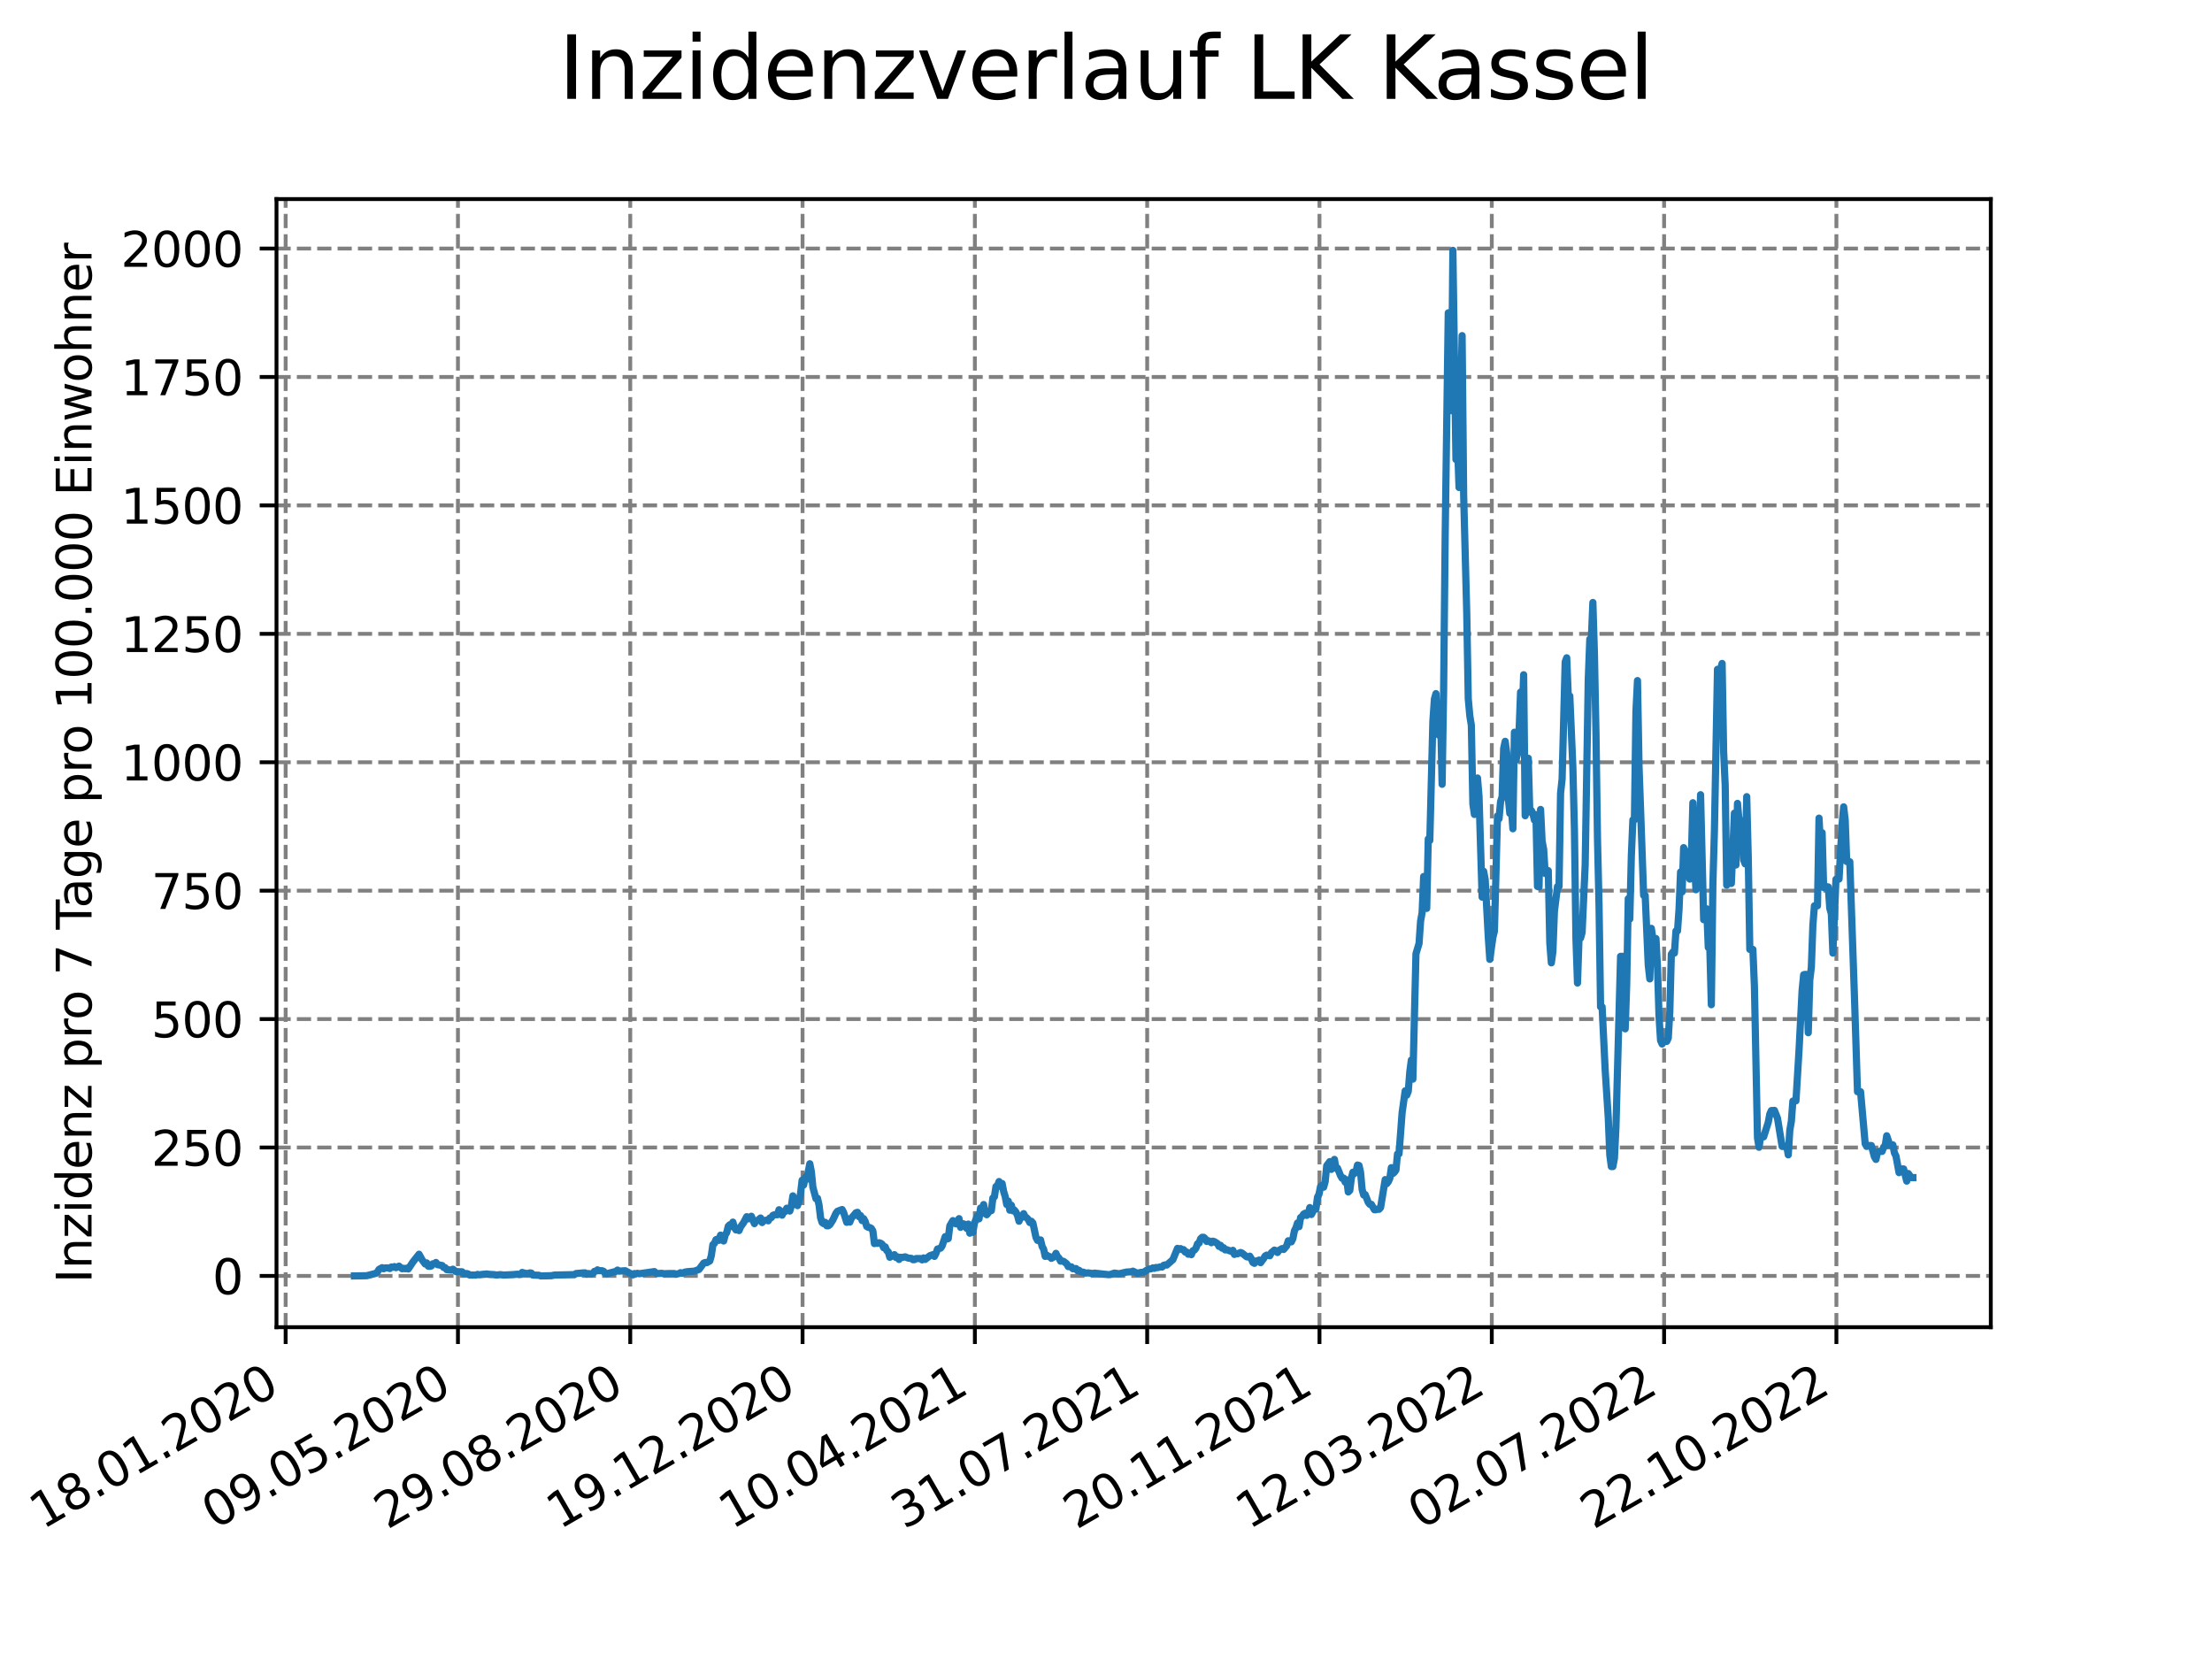 <?xml version="1.0" encoding="utf-8" standalone="no"?>
<!DOCTYPE svg PUBLIC "-//W3C//DTD SVG 1.1//EN"
  "http://www.w3.org/Graphics/SVG/1.1/DTD/svg11.dtd">
<svg xmlns:xlink="http://www.w3.org/1999/xlink" width="460.8pt" height="345.6pt" viewBox="0 0 460.8 345.6" xmlns="http://www.w3.org/2000/svg" version="1.1">
 <defs>
  <style type="text/css">*{stroke-linejoin: round; stroke-linecap: butt}</style>
 </defs>
 <g id="figure_1">
  <g id="patch_1">
   <path d="M 0 345.6 
L 460.8 345.6 
L 460.8 0 
L 0 0 
z
" style="fill: #ffffff"/>
  </g>
  <g id="axes_1">
   <g id="patch_2">
    <path d="M 57.6 276.48 
L 414.72 276.48 
L 414.72 41.472 
L 57.6 41.472 
z
" style="fill: #ffffff"/>
   </g>
   <g id="matplotlib.axis_1">
    <g id="xtick_1">
     <g id="line2d_1">
      <path d="M 59.504 276.48 
L 59.504 41.472 
" clip-path="url(#p11d61e1d5b)" style="fill: none; stroke-dasharray: 2.96,1.28; stroke-dashoffset: 0; stroke: #808080; stroke-width: 0.8"/>
     </g>
     <g id="line2d_2">
      <defs>
       <path id="m37210b10be" d="M 0 0 
L 0 3.5 
" style="stroke: #000000; stroke-width: 0.8"/>
      </defs>
      <g>
       <use xlink:href="#m37210b10be" x="59.504" y="276.48" style="stroke: #000000; stroke-width: 0.8"/>
      </g>
     </g>
     <g id="text_1">
      <!-- 18.01.2020 -->
      <g transform="translate(8.879 318.689) rotate(-30) scale(0.1 -0.1)">
       <defs>
        <path id="DejaVuSans-31" d="M 794 531 
L 1825 531 
L 1825 4091 
L 703 3866 
L 703 4441 
L 1819 4666 
L 2450 4666 
L 2450 531 
L 3481 531 
L 3481 0 
L 794 0 
L 794 531 
z
" transform="scale(0.016)"/>
        <path id="DejaVuSans-38" d="M 2034 2216 
Q 1584 2216 1326 1975 
Q 1069 1734 1069 1313 
Q 1069 891 1326 650 
Q 1584 409 2034 409 
Q 2484 409 2743 651 
Q 3003 894 3003 1313 
Q 3003 1734 2745 1975 
Q 2488 2216 2034 2216 
z
M 1403 2484 
Q 997 2584 770 2862 
Q 544 3141 544 3541 
Q 544 4100 942 4425 
Q 1341 4750 2034 4750 
Q 2731 4750 3128 4425 
Q 3525 4100 3525 3541 
Q 3525 3141 3298 2862 
Q 3072 2584 2669 2484 
Q 3125 2378 3379 2068 
Q 3634 1759 3634 1313 
Q 3634 634 3220 271 
Q 2806 -91 2034 -91 
Q 1263 -91 848 271 
Q 434 634 434 1313 
Q 434 1759 690 2068 
Q 947 2378 1403 2484 
z
M 1172 3481 
Q 1172 3119 1398 2916 
Q 1625 2713 2034 2713 
Q 2441 2713 2670 2916 
Q 2900 3119 2900 3481 
Q 2900 3844 2670 4047 
Q 2441 4250 2034 4250 
Q 1625 4250 1398 4047 
Q 1172 3844 1172 3481 
z
" transform="scale(0.016)"/>
        <path id="DejaVuSans-2e" d="M 684 794 
L 1344 794 
L 1344 0 
L 684 0 
L 684 794 
z
" transform="scale(0.016)"/>
        <path id="DejaVuSans-30" d="M 2034 4250 
Q 1547 4250 1301 3770 
Q 1056 3291 1056 2328 
Q 1056 1369 1301 889 
Q 1547 409 2034 409 
Q 2525 409 2770 889 
Q 3016 1369 3016 2328 
Q 3016 3291 2770 3770 
Q 2525 4250 2034 4250 
z
M 2034 4750 
Q 2819 4750 3233 4129 
Q 3647 3509 3647 2328 
Q 3647 1150 3233 529 
Q 2819 -91 2034 -91 
Q 1250 -91 836 529 
Q 422 1150 422 2328 
Q 422 3509 836 4129 
Q 1250 4750 2034 4750 
z
" transform="scale(0.016)"/>
        <path id="DejaVuSans-32" d="M 1228 531 
L 3431 531 
L 3431 0 
L 469 0 
L 469 531 
Q 828 903 1448 1529 
Q 2069 2156 2228 2338 
Q 2531 2678 2651 2914 
Q 2772 3150 2772 3378 
Q 2772 3750 2511 3984 
Q 2250 4219 1831 4219 
Q 1534 4219 1204 4116 
Q 875 4013 500 3803 
L 500 4441 
Q 881 4594 1212 4672 
Q 1544 4750 1819 4750 
Q 2544 4750 2975 4387 
Q 3406 4025 3406 3419 
Q 3406 3131 3298 2873 
Q 3191 2616 2906 2266 
Q 2828 2175 2409 1742 
Q 1991 1309 1228 531 
z
" transform="scale(0.016)"/>
       </defs>
       <use xlink:href="#DejaVuSans-31"/>
       <use xlink:href="#DejaVuSans-38" x="63.623"/>
       <use xlink:href="#DejaVuSans-2e" x="127.246"/>
       <use xlink:href="#DejaVuSans-30" x="159.033"/>
       <use xlink:href="#DejaVuSans-31" x="222.656"/>
       <use xlink:href="#DejaVuSans-2e" x="286.279"/>
       <use xlink:href="#DejaVuSans-32" x="318.066"/>
       <use xlink:href="#DejaVuSans-30" x="381.689"/>
       <use xlink:href="#DejaVuSans-32" x="445.312"/>
       <use xlink:href="#DejaVuSans-30" x="508.936"/>
      </g>
     </g>
    </g>
    <g id="xtick_2">
     <g id="line2d_3">
      <path d="M 95.399 276.48 
L 95.399 41.472 
" clip-path="url(#p11d61e1d5b)" style="fill: none; stroke-dasharray: 2.96,1.28; stroke-dashoffset: 0; stroke: #808080; stroke-width: 0.8"/>
     </g>
     <g id="line2d_4">
      <g>
       <use xlink:href="#m37210b10be" x="95.399" y="276.48" style="stroke: #000000; stroke-width: 0.8"/>
      </g>
     </g>
     <g id="text_2">
      <!-- 09.05.2020 -->
      <g transform="translate(44.774 318.689) rotate(-30) scale(0.1 -0.1)">
       <defs>
        <path id="DejaVuSans-39" d="M 703 97 
L 703 672 
Q 941 559 1184 500 
Q 1428 441 1663 441 
Q 2288 441 2617 861 
Q 2947 1281 2994 2138 
Q 2813 1869 2534 1725 
Q 2256 1581 1919 1581 
Q 1219 1581 811 2004 
Q 403 2428 403 3163 
Q 403 3881 828 4315 
Q 1253 4750 1959 4750 
Q 2769 4750 3195 4129 
Q 3622 3509 3622 2328 
Q 3622 1225 3098 567 
Q 2575 -91 1691 -91 
Q 1453 -91 1209 -44 
Q 966 3 703 97 
z
M 1959 2075 
Q 2384 2075 2632 2365 
Q 2881 2656 2881 3163 
Q 2881 3666 2632 3958 
Q 2384 4250 1959 4250 
Q 1534 4250 1286 3958 
Q 1038 3666 1038 3163 
Q 1038 2656 1286 2365 
Q 1534 2075 1959 2075 
z
" transform="scale(0.016)"/>
        <path id="DejaVuSans-35" d="M 691 4666 
L 3169 4666 
L 3169 4134 
L 1269 4134 
L 1269 2991 
Q 1406 3038 1543 3061 
Q 1681 3084 1819 3084 
Q 2600 3084 3056 2656 
Q 3513 2228 3513 1497 
Q 3513 744 3044 326 
Q 2575 -91 1722 -91 
Q 1428 -91 1123 -41 
Q 819 9 494 109 
L 494 744 
Q 775 591 1075 516 
Q 1375 441 1709 441 
Q 2250 441 2565 725 
Q 2881 1009 2881 1497 
Q 2881 1984 2565 2268 
Q 2250 2553 1709 2553 
Q 1456 2553 1204 2497 
Q 953 2441 691 2322 
L 691 4666 
z
" transform="scale(0.016)"/>
       </defs>
       <use xlink:href="#DejaVuSans-30"/>
       <use xlink:href="#DejaVuSans-39" x="63.623"/>
       <use xlink:href="#DejaVuSans-2e" x="127.246"/>
       <use xlink:href="#DejaVuSans-30" x="159.033"/>
       <use xlink:href="#DejaVuSans-35" x="222.656"/>
       <use xlink:href="#DejaVuSans-2e" x="286.279"/>
       <use xlink:href="#DejaVuSans-32" x="318.066"/>
       <use xlink:href="#DejaVuSans-30" x="381.689"/>
       <use xlink:href="#DejaVuSans-32" x="445.312"/>
       <use xlink:href="#DejaVuSans-30" x="508.936"/>
      </g>
     </g>
    </g>
    <g id="xtick_3">
     <g id="line2d_5">
      <path d="M 131.294 276.48 
L 131.294 41.472 
" clip-path="url(#p11d61e1d5b)" style="fill: none; stroke-dasharray: 2.96,1.28; stroke-dashoffset: 0; stroke: #808080; stroke-width: 0.8"/>
     </g>
     <g id="line2d_6">
      <g>
       <use xlink:href="#m37210b10be" x="131.294" y="276.48" style="stroke: #000000; stroke-width: 0.8"/>
      </g>
     </g>
     <g id="text_3">
      <!-- 29.08.2020 -->
      <g transform="translate(80.668 318.689) rotate(-30) scale(0.1 -0.1)">
       <use xlink:href="#DejaVuSans-32"/>
       <use xlink:href="#DejaVuSans-39" x="63.623"/>
       <use xlink:href="#DejaVuSans-2e" x="127.246"/>
       <use xlink:href="#DejaVuSans-30" x="159.033"/>
       <use xlink:href="#DejaVuSans-38" x="222.656"/>
       <use xlink:href="#DejaVuSans-2e" x="286.279"/>
       <use xlink:href="#DejaVuSans-32" x="318.066"/>
       <use xlink:href="#DejaVuSans-30" x="381.689"/>
       <use xlink:href="#DejaVuSans-32" x="445.312"/>
       <use xlink:href="#DejaVuSans-30" x="508.936"/>
      </g>
     </g>
    </g>
    <g id="xtick_4">
     <g id="line2d_7">
      <path d="M 167.188 276.48 
L 167.188 41.472 
" clip-path="url(#p11d61e1d5b)" style="fill: none; stroke-dasharray: 2.96,1.28; stroke-dashoffset: 0; stroke: #808080; stroke-width: 0.8"/>
     </g>
     <g id="line2d_8">
      <g>
       <use xlink:href="#m37210b10be" x="167.188" y="276.48" style="stroke: #000000; stroke-width: 0.8"/>
      </g>
     </g>
     <g id="text_4">
      <!-- 19.12.2020 -->
      <g transform="translate(116.563 318.689) rotate(-30) scale(0.1 -0.1)">
       <use xlink:href="#DejaVuSans-31"/>
       <use xlink:href="#DejaVuSans-39" x="63.623"/>
       <use xlink:href="#DejaVuSans-2e" x="127.246"/>
       <use xlink:href="#DejaVuSans-31" x="159.033"/>
       <use xlink:href="#DejaVuSans-32" x="222.656"/>
       <use xlink:href="#DejaVuSans-2e" x="286.279"/>
       <use xlink:href="#DejaVuSans-32" x="318.066"/>
       <use xlink:href="#DejaVuSans-30" x="381.689"/>
       <use xlink:href="#DejaVuSans-32" x="445.312"/>
       <use xlink:href="#DejaVuSans-30" x="508.936"/>
      </g>
     </g>
    </g>
    <g id="xtick_5">
     <g id="line2d_9">
      <path d="M 203.083 276.48 
L 203.083 41.472 
" clip-path="url(#p11d61e1d5b)" style="fill: none; stroke-dasharray: 2.96,1.28; stroke-dashoffset: 0; stroke: #808080; stroke-width: 0.8"/>
     </g>
     <g id="line2d_10">
      <g>
       <use xlink:href="#m37210b10be" x="203.083" y="276.48" style="stroke: #000000; stroke-width: 0.8"/>
      </g>
     </g>
     <g id="text_5">
      <!-- 10.04.2021 -->
      <g transform="translate(152.458 318.689) rotate(-30) scale(0.1 -0.1)">
       <defs>
        <path id="DejaVuSans-34" d="M 2419 4116 
L 825 1625 
L 2419 1625 
L 2419 4116 
z
M 2253 4666 
L 3047 4666 
L 3047 1625 
L 3713 1625 
L 3713 1100 
L 3047 1100 
L 3047 0 
L 2419 0 
L 2419 1100 
L 313 1100 
L 313 1709 
L 2253 4666 
z
" transform="scale(0.016)"/>
       </defs>
       <use xlink:href="#DejaVuSans-31"/>
       <use xlink:href="#DejaVuSans-30" x="63.623"/>
       <use xlink:href="#DejaVuSans-2e" x="127.246"/>
       <use xlink:href="#DejaVuSans-30" x="159.033"/>
       <use xlink:href="#DejaVuSans-34" x="222.656"/>
       <use xlink:href="#DejaVuSans-2e" x="286.279"/>
       <use xlink:href="#DejaVuSans-32" x="318.066"/>
       <use xlink:href="#DejaVuSans-30" x="381.689"/>
       <use xlink:href="#DejaVuSans-32" x="445.312"/>
       <use xlink:href="#DejaVuSans-31" x="508.936"/>
      </g>
     </g>
    </g>
    <g id="xtick_6">
     <g id="line2d_11">
      <path d="M 238.978 276.48 
L 238.978 41.472 
" clip-path="url(#p11d61e1d5b)" style="fill: none; stroke-dasharray: 2.96,1.28; stroke-dashoffset: 0; stroke: #808080; stroke-width: 0.8"/>
     </g>
     <g id="line2d_12">
      <g>
       <use xlink:href="#m37210b10be" x="238.978" y="276.48" style="stroke: #000000; stroke-width: 0.8"/>
      </g>
     </g>
     <g id="text_6">
      <!-- 31.07.2021 -->
      <g transform="translate(188.352 318.689) rotate(-30) scale(0.1 -0.1)">
       <defs>
        <path id="DejaVuSans-33" d="M 2597 2516 
Q 3050 2419 3304 2112 
Q 3559 1806 3559 1356 
Q 3559 666 3084 287 
Q 2609 -91 1734 -91 
Q 1441 -91 1130 -33 
Q 819 25 488 141 
L 488 750 
Q 750 597 1062 519 
Q 1375 441 1716 441 
Q 2309 441 2620 675 
Q 2931 909 2931 1356 
Q 2931 1769 2642 2001 
Q 2353 2234 1838 2234 
L 1294 2234 
L 1294 2753 
L 1863 2753 
Q 2328 2753 2575 2939 
Q 2822 3125 2822 3475 
Q 2822 3834 2567 4026 
Q 2313 4219 1838 4219 
Q 1578 4219 1281 4162 
Q 984 4106 628 3988 
L 628 4550 
Q 988 4650 1302 4700 
Q 1616 4750 1894 4750 
Q 2613 4750 3031 4423 
Q 3450 4097 3450 3541 
Q 3450 3153 3228 2886 
Q 3006 2619 2597 2516 
z
" transform="scale(0.016)"/>
        <path id="DejaVuSans-37" d="M 525 4666 
L 3525 4666 
L 3525 4397 
L 1831 0 
L 1172 0 
L 2766 4134 
L 525 4134 
L 525 4666 
z
" transform="scale(0.016)"/>
       </defs>
       <use xlink:href="#DejaVuSans-33"/>
       <use xlink:href="#DejaVuSans-31" x="63.623"/>
       <use xlink:href="#DejaVuSans-2e" x="127.246"/>
       <use xlink:href="#DejaVuSans-30" x="159.033"/>
       <use xlink:href="#DejaVuSans-37" x="222.656"/>
       <use xlink:href="#DejaVuSans-2e" x="286.279"/>
       <use xlink:href="#DejaVuSans-32" x="318.066"/>
       <use xlink:href="#DejaVuSans-30" x="381.689"/>
       <use xlink:href="#DejaVuSans-32" x="445.312"/>
       <use xlink:href="#DejaVuSans-31" x="508.936"/>
      </g>
     </g>
    </g>
    <g id="xtick_7">
     <g id="line2d_13">
      <path d="M 274.872 276.48 
L 274.872 41.472 
" clip-path="url(#p11d61e1d5b)" style="fill: none; stroke-dasharray: 2.96,1.28; stroke-dashoffset: 0; stroke: #808080; stroke-width: 0.8"/>
     </g>
     <g id="line2d_14">
      <g>
       <use xlink:href="#m37210b10be" x="274.872" y="276.48" style="stroke: #000000; stroke-width: 0.8"/>
      </g>
     </g>
     <g id="text_7">
      <!-- 20.11.2021 -->
      <g transform="translate(224.247 318.689) rotate(-30) scale(0.1 -0.1)">
       <use xlink:href="#DejaVuSans-32"/>
       <use xlink:href="#DejaVuSans-30" x="63.623"/>
       <use xlink:href="#DejaVuSans-2e" x="127.246"/>
       <use xlink:href="#DejaVuSans-31" x="159.033"/>
       <use xlink:href="#DejaVuSans-31" x="222.656"/>
       <use xlink:href="#DejaVuSans-2e" x="286.279"/>
       <use xlink:href="#DejaVuSans-32" x="318.066"/>
       <use xlink:href="#DejaVuSans-30" x="381.689"/>
       <use xlink:href="#DejaVuSans-32" x="445.312"/>
       <use xlink:href="#DejaVuSans-31" x="508.936"/>
      </g>
     </g>
    </g>
    <g id="xtick_8">
     <g id="line2d_15">
      <path d="M 310.767 276.48 
L 310.767 41.472 
" clip-path="url(#p11d61e1d5b)" style="fill: none; stroke-dasharray: 2.96,1.28; stroke-dashoffset: 0; stroke: #808080; stroke-width: 0.8"/>
     </g>
     <g id="line2d_16">
      <g>
       <use xlink:href="#m37210b10be" x="310.767" y="276.48" style="stroke: #000000; stroke-width: 0.8"/>
      </g>
     </g>
     <g id="text_8">
      <!-- 12.03.2022 -->
      <g transform="translate(260.142 318.689) rotate(-30) scale(0.1 -0.1)">
       <use xlink:href="#DejaVuSans-31"/>
       <use xlink:href="#DejaVuSans-32" x="63.623"/>
       <use xlink:href="#DejaVuSans-2e" x="127.246"/>
       <use xlink:href="#DejaVuSans-30" x="159.033"/>
       <use xlink:href="#DejaVuSans-33" x="222.656"/>
       <use xlink:href="#DejaVuSans-2e" x="286.279"/>
       <use xlink:href="#DejaVuSans-32" x="318.066"/>
       <use xlink:href="#DejaVuSans-30" x="381.689"/>
       <use xlink:href="#DejaVuSans-32" x="445.312"/>
       <use xlink:href="#DejaVuSans-32" x="508.936"/>
      </g>
     </g>
    </g>
    <g id="xtick_9">
     <g id="line2d_17">
      <path d="M 346.662 276.48 
L 346.662 41.472 
" clip-path="url(#p11d61e1d5b)" style="fill: none; stroke-dasharray: 2.96,1.28; stroke-dashoffset: 0; stroke: #808080; stroke-width: 0.8"/>
     </g>
     <g id="line2d_18">
      <g>
       <use xlink:href="#m37210b10be" x="346.662" y="276.48" style="stroke: #000000; stroke-width: 0.8"/>
      </g>
     </g>
     <g id="text_9">
      <!-- 02.07.2022 -->
      <g transform="translate(296.036 318.689) rotate(-30) scale(0.1 -0.1)">
       <use xlink:href="#DejaVuSans-30"/>
       <use xlink:href="#DejaVuSans-32" x="63.623"/>
       <use xlink:href="#DejaVuSans-2e" x="127.246"/>
       <use xlink:href="#DejaVuSans-30" x="159.033"/>
       <use xlink:href="#DejaVuSans-37" x="222.656"/>
       <use xlink:href="#DejaVuSans-2e" x="286.279"/>
       <use xlink:href="#DejaVuSans-32" x="318.066"/>
       <use xlink:href="#DejaVuSans-30" x="381.689"/>
       <use xlink:href="#DejaVuSans-32" x="445.312"/>
       <use xlink:href="#DejaVuSans-32" x="508.936"/>
      </g>
     </g>
    </g>
    <g id="xtick_10">
     <g id="line2d_19">
      <path d="M 382.556 276.48 
L 382.556 41.472 
" clip-path="url(#p11d61e1d5b)" style="fill: none; stroke-dasharray: 2.96,1.28; stroke-dashoffset: 0; stroke: #808080; stroke-width: 0.8"/>
     </g>
     <g id="line2d_20">
      <g>
       <use xlink:href="#m37210b10be" x="382.556" y="276.48" style="stroke: #000000; stroke-width: 0.8"/>
      </g>
     </g>
     <g id="text_10">
      <!-- 22.10.2022 -->
      <g transform="translate(331.931 318.689) rotate(-30) scale(0.1 -0.1)">
       <use xlink:href="#DejaVuSans-32"/>
       <use xlink:href="#DejaVuSans-32" x="63.623"/>
       <use xlink:href="#DejaVuSans-2e" x="127.246"/>
       <use xlink:href="#DejaVuSans-31" x="159.033"/>
       <use xlink:href="#DejaVuSans-30" x="222.656"/>
       <use xlink:href="#DejaVuSans-2e" x="286.279"/>
       <use xlink:href="#DejaVuSans-32" x="318.066"/>
       <use xlink:href="#DejaVuSans-30" x="381.689"/>
       <use xlink:href="#DejaVuSans-32" x="445.312"/>
       <use xlink:href="#DejaVuSans-32" x="508.936"/>
      </g>
     </g>
    </g>
   </g>
   <g id="matplotlib.axis_2">
    <g id="ytick_1">
     <g id="line2d_21">
      <path d="M 57.6 265.798 
L 414.72 265.798 
" clip-path="url(#p11d61e1d5b)" style="fill: none; stroke-dasharray: 2.96,1.28; stroke-dashoffset: 0; stroke: #808080; stroke-width: 0.8"/>
     </g>
     <g id="line2d_22">
      <defs>
       <path id="m86f65c82ae" d="M 0 0 
L -3.5 0 
" style="stroke: #000000; stroke-width: 0.8"/>
      </defs>
      <g>
       <use xlink:href="#m86f65c82ae" x="57.6" y="265.798" style="stroke: #000000; stroke-width: 0.8"/>
      </g>
     </g>
     <g id="text_11">
      <!-- 0 -->
      <g transform="translate(44.237 269.597) scale(0.1 -0.1)">
       <use xlink:href="#DejaVuSans-30"/>
      </g>
     </g>
    </g>
    <g id="ytick_2">
     <g id="line2d_23">
      <path d="M 57.6 239.046 
L 414.72 239.046 
" clip-path="url(#p11d61e1d5b)" style="fill: none; stroke-dasharray: 2.96,1.28; stroke-dashoffset: 0; stroke: #808080; stroke-width: 0.8"/>
     </g>
     <g id="line2d_24">
      <g>
       <use xlink:href="#m86f65c82ae" x="57.6" y="239.046" style="stroke: #000000; stroke-width: 0.8"/>
      </g>
     </g>
     <g id="text_12">
      <!-- 250 -->
      <g transform="translate(31.512 242.845) scale(0.1 -0.1)">
       <use xlink:href="#DejaVuSans-32"/>
       <use xlink:href="#DejaVuSans-35" x="63.623"/>
       <use xlink:href="#DejaVuSans-30" x="127.246"/>
      </g>
     </g>
    </g>
    <g id="ytick_3">
     <g id="line2d_25">
      <path d="M 57.6 212.293 
L 414.72 212.293 
" clip-path="url(#p11d61e1d5b)" style="fill: none; stroke-dasharray: 2.96,1.28; stroke-dashoffset: 0; stroke: #808080; stroke-width: 0.8"/>
     </g>
     <g id="line2d_26">
      <g>
       <use xlink:href="#m86f65c82ae" x="57.6" y="212.293" style="stroke: #000000; stroke-width: 0.8"/>
      </g>
     </g>
     <g id="text_13">
      <!-- 500 -->
      <g transform="translate(31.512 216.093) scale(0.1 -0.1)">
       <use xlink:href="#DejaVuSans-35"/>
       <use xlink:href="#DejaVuSans-30" x="63.623"/>
       <use xlink:href="#DejaVuSans-30" x="127.246"/>
      </g>
     </g>
    </g>
    <g id="ytick_4">
     <g id="line2d_27">
      <path d="M 57.6 185.541 
L 414.72 185.541 
" clip-path="url(#p11d61e1d5b)" style="fill: none; stroke-dasharray: 2.96,1.28; stroke-dashoffset: 0; stroke: #808080; stroke-width: 0.8"/>
     </g>
     <g id="line2d_28">
      <g>
       <use xlink:href="#m86f65c82ae" x="57.6" y="185.541" style="stroke: #000000; stroke-width: 0.8"/>
      </g>
     </g>
     <g id="text_14">
      <!-- 750 -->
      <g transform="translate(31.512 189.34) scale(0.1 -0.1)">
       <use xlink:href="#DejaVuSans-37"/>
       <use xlink:href="#DejaVuSans-35" x="63.623"/>
       <use xlink:href="#DejaVuSans-30" x="127.246"/>
      </g>
     </g>
    </g>
    <g id="ytick_5">
     <g id="line2d_29">
      <path d="M 57.6 158.789 
L 414.72 158.789 
" clip-path="url(#p11d61e1d5b)" style="fill: none; stroke-dasharray: 2.96,1.28; stroke-dashoffset: 0; stroke: #808080; stroke-width: 0.8"/>
     </g>
     <g id="line2d_30">
      <g>
       <use xlink:href="#m86f65c82ae" x="57.6" y="158.789" style="stroke: #000000; stroke-width: 0.8"/>
      </g>
     </g>
     <g id="text_15">
      <!-- 1000 -->
      <g transform="translate(25.15 162.588) scale(0.1 -0.1)">
       <use xlink:href="#DejaVuSans-31"/>
       <use xlink:href="#DejaVuSans-30" x="63.623"/>
       <use xlink:href="#DejaVuSans-30" x="127.246"/>
       <use xlink:href="#DejaVuSans-30" x="190.869"/>
      </g>
     </g>
    </g>
    <g id="ytick_6">
     <g id="line2d_31">
      <path d="M 57.6 132.037 
L 414.72 132.037 
" clip-path="url(#p11d61e1d5b)" style="fill: none; stroke-dasharray: 2.96,1.28; stroke-dashoffset: 0; stroke: #808080; stroke-width: 0.8"/>
     </g>
     <g id="line2d_32">
      <g>
       <use xlink:href="#m86f65c82ae" x="57.6" y="132.037" style="stroke: #000000; stroke-width: 0.8"/>
      </g>
     </g>
     <g id="text_16">
      <!-- 1250 -->
      <g transform="translate(25.15 135.836) scale(0.1 -0.1)">
       <use xlink:href="#DejaVuSans-31"/>
       <use xlink:href="#DejaVuSans-32" x="63.623"/>
       <use xlink:href="#DejaVuSans-35" x="127.246"/>
       <use xlink:href="#DejaVuSans-30" x="190.869"/>
      </g>
     </g>
    </g>
    <g id="ytick_7">
     <g id="line2d_33">
      <path d="M 57.6 105.284 
L 414.72 105.284 
" clip-path="url(#p11d61e1d5b)" style="fill: none; stroke-dasharray: 2.96,1.28; stroke-dashoffset: 0; stroke: #808080; stroke-width: 0.8"/>
     </g>
     <g id="line2d_34">
      <g>
       <use xlink:href="#m86f65c82ae" x="57.6" y="105.284" style="stroke: #000000; stroke-width: 0.8"/>
      </g>
     </g>
     <g id="text_17">
      <!-- 1500 -->
      <g transform="translate(25.15 109.084) scale(0.1 -0.1)">
       <use xlink:href="#DejaVuSans-31"/>
       <use xlink:href="#DejaVuSans-35" x="63.623"/>
       <use xlink:href="#DejaVuSans-30" x="127.246"/>
       <use xlink:href="#DejaVuSans-30" x="190.869"/>
      </g>
     </g>
    </g>
    <g id="ytick_8">
     <g id="line2d_35">
      <path d="M 57.6 78.532 
L 414.72 78.532 
" clip-path="url(#p11d61e1d5b)" style="fill: none; stroke-dasharray: 2.96,1.28; stroke-dashoffset: 0; stroke: #808080; stroke-width: 0.8"/>
     </g>
     <g id="line2d_36">
      <g>
       <use xlink:href="#m86f65c82ae" x="57.6" y="78.532" style="stroke: #000000; stroke-width: 0.8"/>
      </g>
     </g>
     <g id="text_18">
      <!-- 1750 -->
      <g transform="translate(25.15 82.331) scale(0.1 -0.1)">
       <use xlink:href="#DejaVuSans-31"/>
       <use xlink:href="#DejaVuSans-37" x="63.623"/>
       <use xlink:href="#DejaVuSans-35" x="127.246"/>
       <use xlink:href="#DejaVuSans-30" x="190.869"/>
      </g>
     </g>
    </g>
    <g id="ytick_9">
     <g id="line2d_37">
      <path d="M 57.6 51.78 
L 414.72 51.78 
" clip-path="url(#p11d61e1d5b)" style="fill: none; stroke-dasharray: 2.96,1.28; stroke-dashoffset: 0; stroke: #808080; stroke-width: 0.8"/>
     </g>
     <g id="line2d_38">
      <g>
       <use xlink:href="#m86f65c82ae" x="57.6" y="51.78" style="stroke: #000000; stroke-width: 0.8"/>
      </g>
     </g>
     <g id="text_19">
      <!-- 2000 -->
      <g transform="translate(25.15 55.579) scale(0.1 -0.1)">
       <use xlink:href="#DejaVuSans-32"/>
       <use xlink:href="#DejaVuSans-30" x="63.623"/>
       <use xlink:href="#DejaVuSans-30" x="127.246"/>
       <use xlink:href="#DejaVuSans-30" x="190.869"/>
      </g>
     </g>
    </g>
    <g id="text_20">
     <!-- Inzidenz pro 7 Tage pro 100.000 Einwohner -->
     <g transform="translate(19.07 267.301) rotate(-90) scale(0.1 -0.1)">
      <defs>
       <path id="DejaVuSans-49" d="M 628 4666 
L 1259 4666 
L 1259 0 
L 628 0 
L 628 4666 
z
" transform="scale(0.016)"/>
       <path id="DejaVuSans-6e" d="M 3513 2113 
L 3513 0 
L 2938 0 
L 2938 2094 
Q 2938 2591 2744 2837 
Q 2550 3084 2163 3084 
Q 1697 3084 1428 2787 
Q 1159 2491 1159 1978 
L 1159 0 
L 581 0 
L 581 3500 
L 1159 3500 
L 1159 2956 
Q 1366 3272 1645 3428 
Q 1925 3584 2291 3584 
Q 2894 3584 3203 3211 
Q 3513 2838 3513 2113 
z
" transform="scale(0.016)"/>
       <path id="DejaVuSans-7a" d="M 353 3500 
L 3084 3500 
L 3084 2975 
L 922 459 
L 3084 459 
L 3084 0 
L 275 0 
L 275 525 
L 2438 3041 
L 353 3041 
L 353 3500 
z
" transform="scale(0.016)"/>
       <path id="DejaVuSans-69" d="M 603 3500 
L 1178 3500 
L 1178 0 
L 603 0 
L 603 3500 
z
M 603 4863 
L 1178 4863 
L 1178 4134 
L 603 4134 
L 603 4863 
z
" transform="scale(0.016)"/>
       <path id="DejaVuSans-64" d="M 2906 2969 
L 2906 4863 
L 3481 4863 
L 3481 0 
L 2906 0 
L 2906 525 
Q 2725 213 2448 61 
Q 2172 -91 1784 -91 
Q 1150 -91 751 415 
Q 353 922 353 1747 
Q 353 2572 751 3078 
Q 1150 3584 1784 3584 
Q 2172 3584 2448 3432 
Q 2725 3281 2906 2969 
z
M 947 1747 
Q 947 1113 1208 752 
Q 1469 391 1925 391 
Q 2381 391 2643 752 
Q 2906 1113 2906 1747 
Q 2906 2381 2643 2742 
Q 2381 3103 1925 3103 
Q 1469 3103 1208 2742 
Q 947 2381 947 1747 
z
" transform="scale(0.016)"/>
       <path id="DejaVuSans-65" d="M 3597 1894 
L 3597 1613 
L 953 1613 
Q 991 1019 1311 708 
Q 1631 397 2203 397 
Q 2534 397 2845 478 
Q 3156 559 3463 722 
L 3463 178 
Q 3153 47 2828 -22 
Q 2503 -91 2169 -91 
Q 1331 -91 842 396 
Q 353 884 353 1716 
Q 353 2575 817 3079 
Q 1281 3584 2069 3584 
Q 2775 3584 3186 3129 
Q 3597 2675 3597 1894 
z
M 3022 2063 
Q 3016 2534 2758 2815 
Q 2500 3097 2075 3097 
Q 1594 3097 1305 2825 
Q 1016 2553 972 2059 
L 3022 2063 
z
" transform="scale(0.016)"/>
       <path id="DejaVuSans-20" transform="scale(0.016)"/>
       <path id="DejaVuSans-70" d="M 1159 525 
L 1159 -1331 
L 581 -1331 
L 581 3500 
L 1159 3500 
L 1159 2969 
Q 1341 3281 1617 3432 
Q 1894 3584 2278 3584 
Q 2916 3584 3314 3078 
Q 3713 2572 3713 1747 
Q 3713 922 3314 415 
Q 2916 -91 2278 -91 
Q 1894 -91 1617 61 
Q 1341 213 1159 525 
z
M 3116 1747 
Q 3116 2381 2855 2742 
Q 2594 3103 2138 3103 
Q 1681 3103 1420 2742 
Q 1159 2381 1159 1747 
Q 1159 1113 1420 752 
Q 1681 391 2138 391 
Q 2594 391 2855 752 
Q 3116 1113 3116 1747 
z
" transform="scale(0.016)"/>
       <path id="DejaVuSans-72" d="M 2631 2963 
Q 2534 3019 2420 3045 
Q 2306 3072 2169 3072 
Q 1681 3072 1420 2755 
Q 1159 2438 1159 1844 
L 1159 0 
L 581 0 
L 581 3500 
L 1159 3500 
L 1159 2956 
Q 1341 3275 1631 3429 
Q 1922 3584 2338 3584 
Q 2397 3584 2469 3576 
Q 2541 3569 2628 3553 
L 2631 2963 
z
" transform="scale(0.016)"/>
       <path id="DejaVuSans-6f" d="M 1959 3097 
Q 1497 3097 1228 2736 
Q 959 2375 959 1747 
Q 959 1119 1226 758 
Q 1494 397 1959 397 
Q 2419 397 2687 759 
Q 2956 1122 2956 1747 
Q 2956 2369 2687 2733 
Q 2419 3097 1959 3097 
z
M 1959 3584 
Q 2709 3584 3137 3096 
Q 3566 2609 3566 1747 
Q 3566 888 3137 398 
Q 2709 -91 1959 -91 
Q 1206 -91 779 398 
Q 353 888 353 1747 
Q 353 2609 779 3096 
Q 1206 3584 1959 3584 
z
" transform="scale(0.016)"/>
       <path id="DejaVuSans-54" d="M -19 4666 
L 3928 4666 
L 3928 4134 
L 2272 4134 
L 2272 0 
L 1638 0 
L 1638 4134 
L -19 4134 
L -19 4666 
z
" transform="scale(0.016)"/>
       <path id="DejaVuSans-61" d="M 2194 1759 
Q 1497 1759 1228 1600 
Q 959 1441 959 1056 
Q 959 750 1161 570 
Q 1363 391 1709 391 
Q 2188 391 2477 730 
Q 2766 1069 2766 1631 
L 2766 1759 
L 2194 1759 
z
M 3341 1997 
L 3341 0 
L 2766 0 
L 2766 531 
Q 2569 213 2275 61 
Q 1981 -91 1556 -91 
Q 1019 -91 701 211 
Q 384 513 384 1019 
Q 384 1609 779 1909 
Q 1175 2209 1959 2209 
L 2766 2209 
L 2766 2266 
Q 2766 2663 2505 2880 
Q 2244 3097 1772 3097 
Q 1472 3097 1187 3025 
Q 903 2953 641 2809 
L 641 3341 
Q 956 3463 1253 3523 
Q 1550 3584 1831 3584 
Q 2591 3584 2966 3190 
Q 3341 2797 3341 1997 
z
" transform="scale(0.016)"/>
       <path id="DejaVuSans-67" d="M 2906 1791 
Q 2906 2416 2648 2759 
Q 2391 3103 1925 3103 
Q 1463 3103 1205 2759 
Q 947 2416 947 1791 
Q 947 1169 1205 825 
Q 1463 481 1925 481 
Q 2391 481 2648 825 
Q 2906 1169 2906 1791 
z
M 3481 434 
Q 3481 -459 3084 -895 
Q 2688 -1331 1869 -1331 
Q 1566 -1331 1297 -1286 
Q 1028 -1241 775 -1147 
L 775 -588 
Q 1028 -725 1275 -790 
Q 1522 -856 1778 -856 
Q 2344 -856 2625 -561 
Q 2906 -266 2906 331 
L 2906 616 
Q 2728 306 2450 153 
Q 2172 0 1784 0 
Q 1141 0 747 490 
Q 353 981 353 1791 
Q 353 2603 747 3093 
Q 1141 3584 1784 3584 
Q 2172 3584 2450 3431 
Q 2728 3278 2906 2969 
L 2906 3500 
L 3481 3500 
L 3481 434 
z
" transform="scale(0.016)"/>
       <path id="DejaVuSans-45" d="M 628 4666 
L 3578 4666 
L 3578 4134 
L 1259 4134 
L 1259 2753 
L 3481 2753 
L 3481 2222 
L 1259 2222 
L 1259 531 
L 3634 531 
L 3634 0 
L 628 0 
L 628 4666 
z
" transform="scale(0.016)"/>
       <path id="DejaVuSans-77" d="M 269 3500 
L 844 3500 
L 1563 769 
L 2278 3500 
L 2956 3500 
L 3675 769 
L 4391 3500 
L 4966 3500 
L 4050 0 
L 3372 0 
L 2619 2869 
L 1863 0 
L 1184 0 
L 269 3500 
z
" transform="scale(0.016)"/>
       <path id="DejaVuSans-68" d="M 3513 2113 
L 3513 0 
L 2938 0 
L 2938 2094 
Q 2938 2591 2744 2837 
Q 2550 3084 2163 3084 
Q 1697 3084 1428 2787 
Q 1159 2491 1159 1978 
L 1159 0 
L 581 0 
L 581 4863 
L 1159 4863 
L 1159 2956 
Q 1366 3272 1645 3428 
Q 1925 3584 2291 3584 
Q 2894 3584 3203 3211 
Q 3513 2838 3513 2113 
z
" transform="scale(0.016)"/>
      </defs>
      <use xlink:href="#DejaVuSans-49"/>
      <use xlink:href="#DejaVuSans-6e" x="29.492"/>
      <use xlink:href="#DejaVuSans-7a" x="92.871"/>
      <use xlink:href="#DejaVuSans-69" x="145.361"/>
      <use xlink:href="#DejaVuSans-64" x="173.145"/>
      <use xlink:href="#DejaVuSans-65" x="236.621"/>
      <use xlink:href="#DejaVuSans-6e" x="298.145"/>
      <use xlink:href="#DejaVuSans-7a" x="361.523"/>
      <use xlink:href="#DejaVuSans-20" x="414.014"/>
      <use xlink:href="#DejaVuSans-70" x="445.801"/>
      <use xlink:href="#DejaVuSans-72" x="509.277"/>
      <use xlink:href="#DejaVuSans-6f" x="548.141"/>
      <use xlink:href="#DejaVuSans-20" x="609.322"/>
      <use xlink:href="#DejaVuSans-37" x="641.109"/>
      <use xlink:href="#DejaVuSans-20" x="704.732"/>
      <use xlink:href="#DejaVuSans-54" x="736.52"/>
      <use xlink:href="#DejaVuSans-61" x="781.104"/>
      <use xlink:href="#DejaVuSans-67" x="842.383"/>
      <use xlink:href="#DejaVuSans-65" x="905.859"/>
      <use xlink:href="#DejaVuSans-20" x="967.383"/>
      <use xlink:href="#DejaVuSans-70" x="999.17"/>
      <use xlink:href="#DejaVuSans-72" x="1062.646"/>
      <use xlink:href="#DejaVuSans-6f" x="1101.51"/>
      <use xlink:href="#DejaVuSans-20" x="1162.691"/>
      <use xlink:href="#DejaVuSans-31" x="1194.479"/>
      <use xlink:href="#DejaVuSans-30" x="1258.102"/>
      <use xlink:href="#DejaVuSans-30" x="1321.725"/>
      <use xlink:href="#DejaVuSans-2e" x="1385.348"/>
      <use xlink:href="#DejaVuSans-30" x="1417.135"/>
      <use xlink:href="#DejaVuSans-30" x="1480.758"/>
      <use xlink:href="#DejaVuSans-30" x="1544.381"/>
      <use xlink:href="#DejaVuSans-20" x="1608.004"/>
      <use xlink:href="#DejaVuSans-45" x="1639.791"/>
      <use xlink:href="#DejaVuSans-69" x="1702.975"/>
      <use xlink:href="#DejaVuSans-6e" x="1730.758"/>
      <use xlink:href="#DejaVuSans-77" x="1794.137"/>
      <use xlink:href="#DejaVuSans-6f" x="1875.924"/>
      <use xlink:href="#DejaVuSans-68" x="1937.105"/>
      <use xlink:href="#DejaVuSans-6e" x="2000.484"/>
      <use xlink:href="#DejaVuSans-65" x="2063.863"/>
      <use xlink:href="#DejaVuSans-72" x="2125.387"/>
     </g>
    </g>
   </g>
   <g id="line2d_39">
    <path d="M 73.833 265.798 
L 76.397 265.753 
L 78.32 265.255 
L 78.64 264.939 
L 78.961 264.442 
L 79.602 264.08 
L 79.922 264.306 
L 80.242 264.126 
L 80.883 264.126 
L 81.204 264.261 
L 81.524 263.945 
L 81.845 263.99 
L 82.165 263.854 
L 82.486 264.08 
L 83.127 263.764 
L 83.768 264.306 
L 84.088 264.216 
L 84.409 264.306 
L 84.729 264.171 
L 85.05 264.352 
L 86.011 262.905 
L 87.293 261.278 
L 87.934 262.453 
L 88.575 263.312 
L 88.896 263.086 
L 89.216 263.764 
L 89.537 263.809 
L 89.857 263.719 
L 90.178 263.267 
L 90.498 263.267 
L 90.819 262.996 
L 91.139 263.448 
L 92.101 263.628 
L 92.421 264.035 
L 92.742 264.08 
L 93.062 264.487 
L 94.023 264.578 
L 94.344 264.397 
L 94.985 264.894 
L 96.267 264.939 
L 96.587 265.346 
L 97.228 265.301 
L 97.549 265.391 
L 97.869 265.617 
L 99.151 265.617 
L 99.472 265.481 
L 99.792 265.572 
L 100.433 265.481 
L 101.395 265.391 
L 102.036 265.481 
L 102.997 265.527 
L 103.318 265.617 
L 104.279 265.527 
L 104.92 265.617 
L 106.843 265.527 
L 107.804 265.436 
L 108.125 265.527 
L 108.445 265.481 
L 108.766 265.075 
L 109.407 265.255 
L 110.048 265.301 
L 110.368 265.165 
L 110.689 265.21 
L 111.009 265.617 
L 112.291 265.662 
L 112.612 265.798 
L 114.855 265.753 
L 115.496 265.617 
L 119.663 265.527 
L 119.983 265.301 
L 121.585 265.165 
L 121.906 265.165 
L 122.226 265.436 
L 122.547 265.301 
L 123.188 265.391 
L 123.508 265.255 
L 123.829 264.849 
L 124.149 264.803 
L 124.47 264.532 
L 124.79 264.713 
L 125.431 264.713 
L 125.752 264.849 
L 126.072 265.255 
L 126.393 265.346 
L 128.316 264.849 
L 128.636 264.578 
L 128.957 264.803 
L 130.239 264.713 
L 131.841 265.572 
L 132.162 265.301 
L 132.482 265.346 
L 132.803 265.255 
L 133.123 265.346 
L 136.328 264.894 
L 136.648 265.21 
L 136.969 265.301 
L 137.93 265.255 
L 138.251 265.346 
L 139.212 265.301 
L 140.494 265.301 
L 140.815 265.436 
L 141.456 265.301 
L 141.776 265.12 
L 142.097 265.255 
L 142.738 264.984 
L 143.379 264.894 
L 144.661 264.803 
L 145.622 264.442 
L 146.584 263.131 
L 146.904 262.996 
L 147.225 263.041 
L 147.866 262.679 
L 148.186 261.549 
L 148.506 259.29 
L 148.827 259.018 
L 149.147 258.25 
L 149.468 258.114 
L 149.788 258.386 
L 150.109 257.301 
L 150.429 258.114 
L 150.75 258.521 
L 151.07 257.256 
L 151.391 256.759 
L 151.711 255.448 
L 152.032 255.131 
L 152.352 255.493 
L 152.673 254.589 
L 152.993 255.719 
L 153.314 256.216 
L 153.634 256.081 
L 153.955 256.352 
L 154.275 255.583 
L 154.916 254.679 
L 155.557 253.459 
L 155.878 253.911 
L 156.198 253.55 
L 156.519 253.369 
L 157.16 254.905 
L 157.48 254.318 
L 157.801 254.273 
L 158.442 253.73 
L 158.762 254.679 
L 159.083 254.273 
L 159.724 254.182 
L 160.044 254.318 
L 160.365 253.73 
L 160.685 253.64 
L 161.006 253.188 
L 161.326 253.052 
L 161.967 253.052 
L 162.287 252.013 
L 162.608 252.284 
L 162.928 253.143 
L 163.249 252.465 
L 163.569 252.374 
L 163.89 251.697 
L 164.21 251.832 
L 164.531 252.284 
L 164.851 251.199 
L 165.172 249.12 
L 165.492 250.024 
L 165.813 250.069 
L 166.133 251.154 
L 166.454 250.25 
L 166.774 248.623 
L 167.095 245.866 
L 167.415 246.861 
L 167.736 245.279 
L 168.056 245.685 
L 168.697 242.431 
L 169.018 244.058 
L 169.338 247.312 
L 169.979 249.708 
L 170.3 249.617 
L 170.62 251.019 
L 170.941 253.685 
L 171.261 254.679 
L 171.582 254.905 
L 171.902 254.634 
L 172.223 255.357 
L 172.543 255.357 
L 172.864 255.131 
L 173.505 254.137 
L 174.146 252.736 
L 174.466 252.329 
L 175.427 251.968 
L 175.748 252.6 
L 176.389 254.634 
L 176.709 253.911 
L 177.03 254.589 
L 177.35 253.776 
L 178.312 252.646 
L 178.632 252.555 
L 178.953 253.459 
L 179.273 253.233 
L 179.594 254.273 
L 179.914 253.866 
L 180.235 254.454 
L 180.555 255.493 
L 180.876 255.674 
L 181.196 255.719 
L 181.517 255.9 
L 181.837 256.442 
L 182.158 259.064 
L 182.478 258.928 
L 182.799 259.018 
L 183.119 258.883 
L 183.44 258.973 
L 183.76 259.199 
L 184.081 259.922 
L 184.401 259.741 
L 184.722 260.51 
L 185.042 260.781 
L 185.363 261.911 
L 186.324 261.369 
L 186.645 261.956 
L 186.965 261.821 
L 187.286 262.363 
L 187.606 261.911 
L 187.927 261.956 
L 188.568 261.821 
L 189.208 262.092 
L 189.849 262.137 
L 190.17 262.408 
L 190.49 262.408 
L 190.811 262.182 
L 191.772 262.182 
L 192.093 262.453 
L 192.413 262.047 
L 192.734 262.363 
L 193.695 261.595 
L 194.336 261.369 
L 194.657 261.73 
L 194.977 261.097 
L 195.298 260.193 
L 195.939 260.013 
L 196.259 259.561 
L 196.9 257.617 
L 197.221 258.114 
L 197.541 258.024 
L 197.862 255.357 
L 198.503 254.273 
L 198.823 254.77 
L 199.144 254.951 
L 199.785 253.866 
L 200.105 255.674 
L 200.426 254.905 
L 200.746 254.951 
L 201.067 255.131 
L 201.387 255.9 
L 201.708 254.996 
L 202.028 256.894 
L 202.348 256.352 
L 202.669 256.713 
L 202.989 254.815 
L 203.63 253.233 
L 203.951 253.911 
L 204.271 251.651 
L 204.592 252.013 
L 204.912 250.928 
L 205.233 252.826 
L 205.553 253.052 
L 206.194 252.239 
L 206.515 252.194 
L 206.835 249.572 
L 207.156 249.301 
L 207.476 247.177 
L 207.797 246.996 
L 208.117 246.137 
L 208.438 247.177 
L 208.758 246.544 
L 209.079 248.216 
L 209.399 249.256 
L 209.72 250.928 
L 210.04 250.205 
L 210.361 252.103 
L 210.681 251.064 
L 211.002 252.239 
L 211.322 252.103 
L 211.643 252.51 
L 211.963 253.188 
L 212.284 254.408 
L 212.604 253.369 
L 212.925 253.595 
L 213.245 252.826 
L 213.566 253.504 
L 213.886 253.685 
L 214.207 254.047 
L 214.527 254.679 
L 214.848 254.408 
L 215.168 254.77 
L 215.809 257.753 
L 216.129 258.386 
L 216.45 258.476 
L 216.77 258.295 
L 217.091 259.651 
L 217.411 260.239 
L 217.732 261.73 
L 218.052 261.459 
L 218.373 261.73 
L 218.693 261.775 
L 219.014 262.137 
L 219.655 261.775 
L 219.975 261.097 
L 220.296 261.775 
L 220.616 262.092 
L 220.937 262.724 
L 221.257 262.679 
L 221.578 262.77 
L 222.219 263.267 
L 222.539 263.854 
L 223.18 263.9 
L 223.501 264.306 
L 224.142 264.261 
L 224.462 264.713 
L 224.783 264.623 
L 225.103 264.939 
L 225.744 265.029 
L 226.065 265.21 
L 226.706 265.165 
L 227.667 265.301 
L 227.988 265.21 
L 230.872 265.527 
L 231.192 265.527 
L 232.154 265.21 
L 233.115 265.346 
L 234.718 264.984 
L 235.679 264.939 
L 236 264.803 
L 236.961 265.255 
L 237.602 265.075 
L 238.243 265.029 
L 239.205 264.397 
L 239.846 264.306 
L 240.166 264.126 
L 240.487 264.216 
L 240.807 264.035 
L 241.128 264.08 
L 241.769 263.9 
L 242.089 263.945 
L 242.41 263.583 
L 242.73 263.493 
L 243.05 263.538 
L 244.332 262.408 
L 245.294 260.058 
L 245.614 260.239 
L 245.935 260.103 
L 246.255 260.329 
L 246.576 260.329 
L 246.896 260.826 
L 247.217 260.826 
L 247.537 261.278 
L 247.858 261.052 
L 248.178 261.369 
L 248.499 260.555 
L 248.819 260.419 
L 249.14 260.013 
L 249.46 259.109 
L 249.781 258.973 
L 250.101 258.069 
L 250.422 257.753 
L 250.742 257.753 
L 251.063 258.024 
L 251.383 258.612 
L 251.704 258.476 
L 252.024 258.566 
L 252.345 258.883 
L 252.665 258.566 
L 252.986 258.657 
L 253.627 259.064 
L 253.947 259.651 
L 254.268 259.425 
L 254.588 260.013 
L 254.909 259.922 
L 255.229 260.374 
L 255.55 260.329 
L 256.511 260.691 
L 256.831 260.465 
L 257.152 261.323 
L 257.472 261.143 
L 257.793 261.188 
L 258.434 260.917 
L 258.754 261.052 
L 259.716 261.821 
L 260.036 261.866 
L 260.357 261.685 
L 260.677 262.227 
L 260.998 262.996 
L 261.318 263.176 
L 261.639 262.679 
L 261.959 262.679 
L 262.28 262.498 
L 262.6 263.041 
L 263.241 262.182 
L 263.562 261.64 
L 263.882 261.459 
L 264.523 261.595 
L 264.844 260.962 
L 265.485 260.419 
L 265.805 260.555 
L 266.126 260.917 
L 266.446 260.465 
L 267.087 260.103 
L 267.408 260.284 
L 268.049 259.516 
L 268.369 258.476 
L 269.01 258.702 
L 269.331 258.024 
L 269.651 256.397 
L 269.972 255.764 
L 270.292 254.77 
L 270.612 255.538 
L 270.933 253.64 
L 271.253 253.414 
L 271.574 252.917 
L 271.894 252.736 
L 272.215 253.188 
L 272.535 252.826 
L 272.856 251.561 
L 273.176 253.007 
L 273.817 251.832 
L 274.138 251.877 
L 274.458 249.392 
L 274.779 248.759 
L 275.099 247.132 
L 275.42 246.906 
L 275.74 247.312 
L 276.061 246.137 
L 276.381 242.838 
L 277.022 241.979 
L 277.343 243.606 
L 277.984 241.527 
L 278.304 243.38 
L 278.625 243.335 
L 279.266 244.917 
L 279.586 245.459 
L 279.907 245.414 
L 280.227 246.273 
L 280.548 245.776 
L 280.868 248.307 
L 281.189 247.99 
L 281.509 245.459 
L 281.83 244.194 
L 282.15 244.465 
L 282.471 244.104 
L 282.791 242.702 
L 283.112 242.793 
L 283.432 244.239 
L 283.752 247.764 
L 284.073 248.94 
L 284.393 248.849 
L 285.034 250.476 
L 285.355 250.883 
L 285.675 250.883 
L 286.316 252.013 
L 286.637 252.013 
L 286.957 251.877 
L 287.278 251.923 
L 287.598 251.561 
L 288.56 245.731 
L 288.88 246.589 
L 289.201 246.183 
L 289.521 245.505 
L 289.842 243.245 
L 290.162 244.465 
L 290.483 244.194 
L 290.803 243.742 
L 291.124 240.397 
L 291.444 240.352 
L 292.085 231.81 
L 292.726 227.245 
L 293.047 228.149 
L 293.367 227.336 
L 293.688 223.268 
L 294.008 220.827 
L 294.329 224.805 
L 294.97 198.681 
L 295.611 196.557 
L 295.931 191.902 
L 296.252 190.139 
L 296.572 182.591 
L 296.893 185.393 
L 297.213 189.235 
L 297.533 174.772 
L 297.854 175.089 
L 298.495 150.23 
L 298.815 145.62 
L 299.136 144.491 
L 299.456 152.897 
L 299.777 153.168 
L 300.097 148.92 
L 300.418 163.383 
L 300.738 143.406 
L 301.059 111.407 
L 301.7 65.171 
L 302.02 79.634 
L 302.341 85.554 
L 302.661 52.154 
L 303.302 95.724 
L 303.623 92.424 
L 303.943 101.554 
L 304.584 69.916 
L 304.905 103.045 
L 305.546 127.542 
L 305.866 145.575 
L 306.187 149.101 
L 306.507 151.089 
L 306.828 167.496 
L 307.148 169.665 
L 307.469 168.987 
L 307.789 162.072 
L 308.11 165.959 
L 308.751 186.885 
L 309.071 181.506 
L 309.392 183.224 
L 310.033 195.156 
L 310.353 199.856 
L 310.994 195.291 
L 311.314 193.981 
L 311.955 169.981 
L 312.276 170.569 
L 312.596 166.998 
L 312.917 165.959 
L 313.237 155.925 
L 313.558 154.434 
L 313.878 156.829 
L 314.199 166.185 
L 314.519 169.439 
L 314.84 168.219 
L 315.16 172.648 
L 315.481 152.536 
L 315.801 158.366 
L 316.122 157.055 
L 316.442 152.536 
L 316.763 144.174 
L 317.083 149.462 
L 317.404 140.558 
L 317.724 169.936 
L 318.045 160.942 
L 318.365 157.959 
L 318.686 169.168 
L 319.006 168.851 
L 319.327 169.484 
L 319.647 170.84 
L 319.968 169.71 
L 320.288 184.67 
L 320.609 184.761 
L 320.929 168.625 
L 321.25 175.224 
L 321.57 176.896 
L 321.891 181.958 
L 322.211 181.326 
L 322.532 181.371 
L 322.852 196.421 
L 323.173 200.579 
L 323.493 198.274 
L 323.814 189.823 
L 324.454 184.67 
L 324.775 184.67 
L 325.095 165.236 
L 325.416 162.298 
L 326.057 137.892 
L 326.377 137.033 
L 326.698 144.988 
L 327.018 144.988 
L 327.659 159.857 
L 327.98 172.784 
L 328.3 195.608 
L 328.621 204.783 
L 328.941 195.427 
L 329.262 195.427 
L 329.582 194.252 
L 330.223 180.151 
L 330.864 141.553 
L 331.185 133.146 
L 331.505 133.146 
L 331.826 125.508 
L 332.146 136.084 
L 332.467 152.49 
L 332.787 174.772 
L 333.108 188.647 
L 333.428 209.754 
L 333.749 209.754 
L 334.39 222.952 
L 335.031 232.85 
L 335.351 240.623 
L 335.672 243.019 
L 335.992 243.019 
L 336.313 241.301 
L 336.633 234.838 
L 337.595 199.223 
L 338.235 199.223 
L 338.556 214.319 
L 338.876 205.009 
L 339.197 187.201 
L 339.517 191.45 
L 339.838 178.343 
L 340.158 170.795 
L 340.479 170.795 
L 340.799 148.151 
L 341.12 141.779 
L 341.44 159.631 
L 342.402 186.523 
L 342.722 186.523 
L 343.363 201.076 
L 343.684 203.924 
L 344.004 193.393 
L 344.325 195.517 
L 344.966 195.517 
L 345.286 201.483 
L 345.607 211.743 
L 345.927 216.76 
L 346.248 217.483 
L 346.568 216.94 
L 347.209 216.94 
L 347.53 216.263 
L 347.85 210.794 
L 348.171 198.771 
L 348.491 198.32 
L 348.812 198.545 
L 349.132 193.935 
L 349.453 193.935 
L 349.773 189.461 
L 350.094 181.642 
L 350.414 185.8 
L 350.735 176.58 
L 351.055 177.303 
L 351.376 181.868 
L 351.696 181.868 
L 352.016 183.134 
L 352.337 178.704 
L 352.657 167.224 
L 352.978 179.201 
L 353.298 185.348 
L 353.619 177.348 
L 353.939 177.348 
L 354.26 165.552 
L 354.901 191.585 
L 355.221 189.913 
L 355.542 189.325 
L 355.862 197.37 
L 356.183 197.37 
L 356.503 209.302 
L 356.824 184.083 
L 357.144 173.1 
L 357.785 139.429 
L 358.426 139.383 
L 358.747 138.208 
L 359.067 156.648 
L 359.388 163.563 
L 359.708 184.399 
L 360.029 183.992 
L 360.67 184.037 
L 361.311 169.394 
L 361.631 180.196 
L 361.952 167.36 
L 362.272 170.976 
L 362.913 170.976 
L 363.234 179.156 
L 363.554 179.97 
L 363.875 165.959 
L 364.195 178.704 
L 364.516 197.777 
L 365.156 197.777 
L 365.477 205.461 
L 366.118 237.053 
L 366.438 238.996 
L 366.759 236.827 
L 367.4 236.827 
L 368.361 233.799 
L 368.682 232.081 
L 369.002 231.358 
L 369.643 231.313 
L 370.284 232.94 
L 371.246 238.816 
L 371.887 238.861 
L 372.207 238.725 
L 372.528 240.578 
L 372.848 235.471 
L 373.169 233.618 
L 373.489 229.369 
L 374.13 229.324 
L 374.771 218.794 
L 375.412 206.319 
L 375.733 203.065 
L 376.053 202.975 
L 376.374 203.02 
L 376.694 215.133 
L 377.015 204.105 
L 377.335 201.528 
L 377.656 192.76 
L 377.976 188.693 
L 378.617 188.693 
L 378.937 170.433 
L 379.258 176.399 
L 379.578 173.461 
L 379.899 184.896 
L 380.219 184.67 
L 380.86 184.761 
L 381.181 189.235 
L 381.501 190.365 
L 381.822 198.545 
L 382.463 183.179 
L 383.104 183.134 
L 383.745 171.654 
L 384.065 168.083 
L 384.386 170.795 
L 384.706 179.473 
L 385.347 179.518 
L 386.309 207.404 
L 386.95 227.426 
L 387.591 227.426 
L 388.552 238.273 
L 388.873 238.816 
L 389.193 238.635 
L 389.834 238.635 
L 390.475 240.985 
L 390.796 241.527 
L 391.116 240.036 
L 391.437 239.855 
L 392.078 239.855 
L 392.398 238.951 
L 392.718 238.68 
L 393.039 236.601 
L 393.68 238.499 
L 394.321 238.499 
L 394.641 240.171 
L 394.962 240.804 
L 395.603 244.284 
L 395.923 243.516 
L 396.564 243.516 
L 397.205 246.047 
L 397.526 244.465 
L 398.167 245.324 
L 398.487 245.324 
L 398.487 245.324 
" clip-path="url(#p11d61e1d5b)" style="fill: none; stroke: #1f77b4; stroke-width: 1.5; stroke-linecap: square"/>
   </g>
   <g id="patch_3">
    <path d="M 57.6 276.48 
L 57.6 41.472 
" style="fill: none; stroke: #000000; stroke-width: 0.8; stroke-linejoin: miter; stroke-linecap: square"/>
   </g>
   <g id="patch_4">
    <path d="M 414.72 276.48 
L 414.72 41.472 
" style="fill: none; stroke: #000000; stroke-width: 0.8; stroke-linejoin: miter; stroke-linecap: square"/>
   </g>
   <g id="patch_5">
    <path d="M 57.6 276.48 
L 414.72 276.48 
" style="fill: none; stroke: #000000; stroke-width: 0.8; stroke-linejoin: miter; stroke-linecap: square"/>
   </g>
   <g id="patch_6">
    <path d="M 57.6 41.472 
L 414.72 41.472 
" style="fill: none; stroke: #000000; stroke-width: 0.8; stroke-linejoin: miter; stroke-linecap: square"/>
   </g>
  </g>
  <g id="text_21">
   <!-- Inzidenzverlauf LK Kassel -->
   <g transform="translate(116.374 20.589) scale(0.18 -0.18)">
    <defs>
     <path id="DejaVuSans-76" d="M 191 3500 
L 800 3500 
L 1894 563 
L 2988 3500 
L 3597 3500 
L 2284 0 
L 1503 0 
L 191 3500 
z
" transform="scale(0.016)"/>
     <path id="DejaVuSans-6c" d="M 603 4863 
L 1178 4863 
L 1178 0 
L 603 0 
L 603 4863 
z
" transform="scale(0.016)"/>
     <path id="DejaVuSans-75" d="M 544 1381 
L 544 3500 
L 1119 3500 
L 1119 1403 
Q 1119 906 1312 657 
Q 1506 409 1894 409 
Q 2359 409 2629 706 
Q 2900 1003 2900 1516 
L 2900 3500 
L 3475 3500 
L 3475 0 
L 2900 0 
L 2900 538 
Q 2691 219 2414 64 
Q 2138 -91 1772 -91 
Q 1169 -91 856 284 
Q 544 659 544 1381 
z
M 1991 3584 
L 1991 3584 
z
" transform="scale(0.016)"/>
     <path id="DejaVuSans-66" d="M 2375 4863 
L 2375 4384 
L 1825 4384 
Q 1516 4384 1395 4259 
Q 1275 4134 1275 3809 
L 1275 3500 
L 2222 3500 
L 2222 3053 
L 1275 3053 
L 1275 0 
L 697 0 
L 697 3053 
L 147 3053 
L 147 3500 
L 697 3500 
L 697 3744 
Q 697 4328 969 4595 
Q 1241 4863 1831 4863 
L 2375 4863 
z
" transform="scale(0.016)"/>
     <path id="DejaVuSans-4c" d="M 628 4666 
L 1259 4666 
L 1259 531 
L 3531 531 
L 3531 0 
L 628 0 
L 628 4666 
z
" transform="scale(0.016)"/>
     <path id="DejaVuSans-4b" d="M 628 4666 
L 1259 4666 
L 1259 2694 
L 3353 4666 
L 4166 4666 
L 1850 2491 
L 4331 0 
L 3500 0 
L 1259 2247 
L 1259 0 
L 628 0 
L 628 4666 
z
" transform="scale(0.016)"/>
     <path id="DejaVuSans-73" d="M 2834 3397 
L 2834 2853 
Q 2591 2978 2328 3040 
Q 2066 3103 1784 3103 
Q 1356 3103 1142 2972 
Q 928 2841 928 2578 
Q 928 2378 1081 2264 
Q 1234 2150 1697 2047 
L 1894 2003 
Q 2506 1872 2764 1633 
Q 3022 1394 3022 966 
Q 3022 478 2636 193 
Q 2250 -91 1575 -91 
Q 1294 -91 989 -36 
Q 684 19 347 128 
L 347 722 
Q 666 556 975 473 
Q 1284 391 1588 391 
Q 1994 391 2212 530 
Q 2431 669 2431 922 
Q 2431 1156 2273 1281 
Q 2116 1406 1581 1522 
L 1381 1569 
Q 847 1681 609 1914 
Q 372 2147 372 2553 
Q 372 3047 722 3315 
Q 1072 3584 1716 3584 
Q 2034 3584 2315 3537 
Q 2597 3491 2834 3397 
z
" transform="scale(0.016)"/>
    </defs>
    <use xlink:href="#DejaVuSans-49"/>
    <use xlink:href="#DejaVuSans-6e" x="29.492"/>
    <use xlink:href="#DejaVuSans-7a" x="92.871"/>
    <use xlink:href="#DejaVuSans-69" x="145.361"/>
    <use xlink:href="#DejaVuSans-64" x="173.145"/>
    <use xlink:href="#DejaVuSans-65" x="236.621"/>
    <use xlink:href="#DejaVuSans-6e" x="298.145"/>
    <use xlink:href="#DejaVuSans-7a" x="361.523"/>
    <use xlink:href="#DejaVuSans-76" x="414.014"/>
    <use xlink:href="#DejaVuSans-65" x="473.193"/>
    <use xlink:href="#DejaVuSans-72" x="534.717"/>
    <use xlink:href="#DejaVuSans-6c" x="575.83"/>
    <use xlink:href="#DejaVuSans-61" x="603.613"/>
    <use xlink:href="#DejaVuSans-75" x="664.893"/>
    <use xlink:href="#DejaVuSans-66" x="728.271"/>
    <use xlink:href="#DejaVuSans-20" x="763.477"/>
    <use xlink:href="#DejaVuSans-4c" x="795.264"/>
    <use xlink:href="#DejaVuSans-4b" x="850.977"/>
    <use xlink:href="#DejaVuSans-20" x="916.553"/>
    <use xlink:href="#DejaVuSans-4b" x="948.34"/>
    <use xlink:href="#DejaVuSans-61" x="1012.166"/>
    <use xlink:href="#DejaVuSans-73" x="1073.445"/>
    <use xlink:href="#DejaVuSans-73" x="1125.545"/>
    <use xlink:href="#DejaVuSans-65" x="1177.645"/>
    <use xlink:href="#DejaVuSans-6c" x="1239.168"/>
   </g>
  </g>
 </g>
 <defs>
  <clipPath id="p11d61e1d5b">
   <rect x="57.6" y="41.472" width="357.12" height="235.008"/>
  </clipPath>
 </defs>
</svg>
